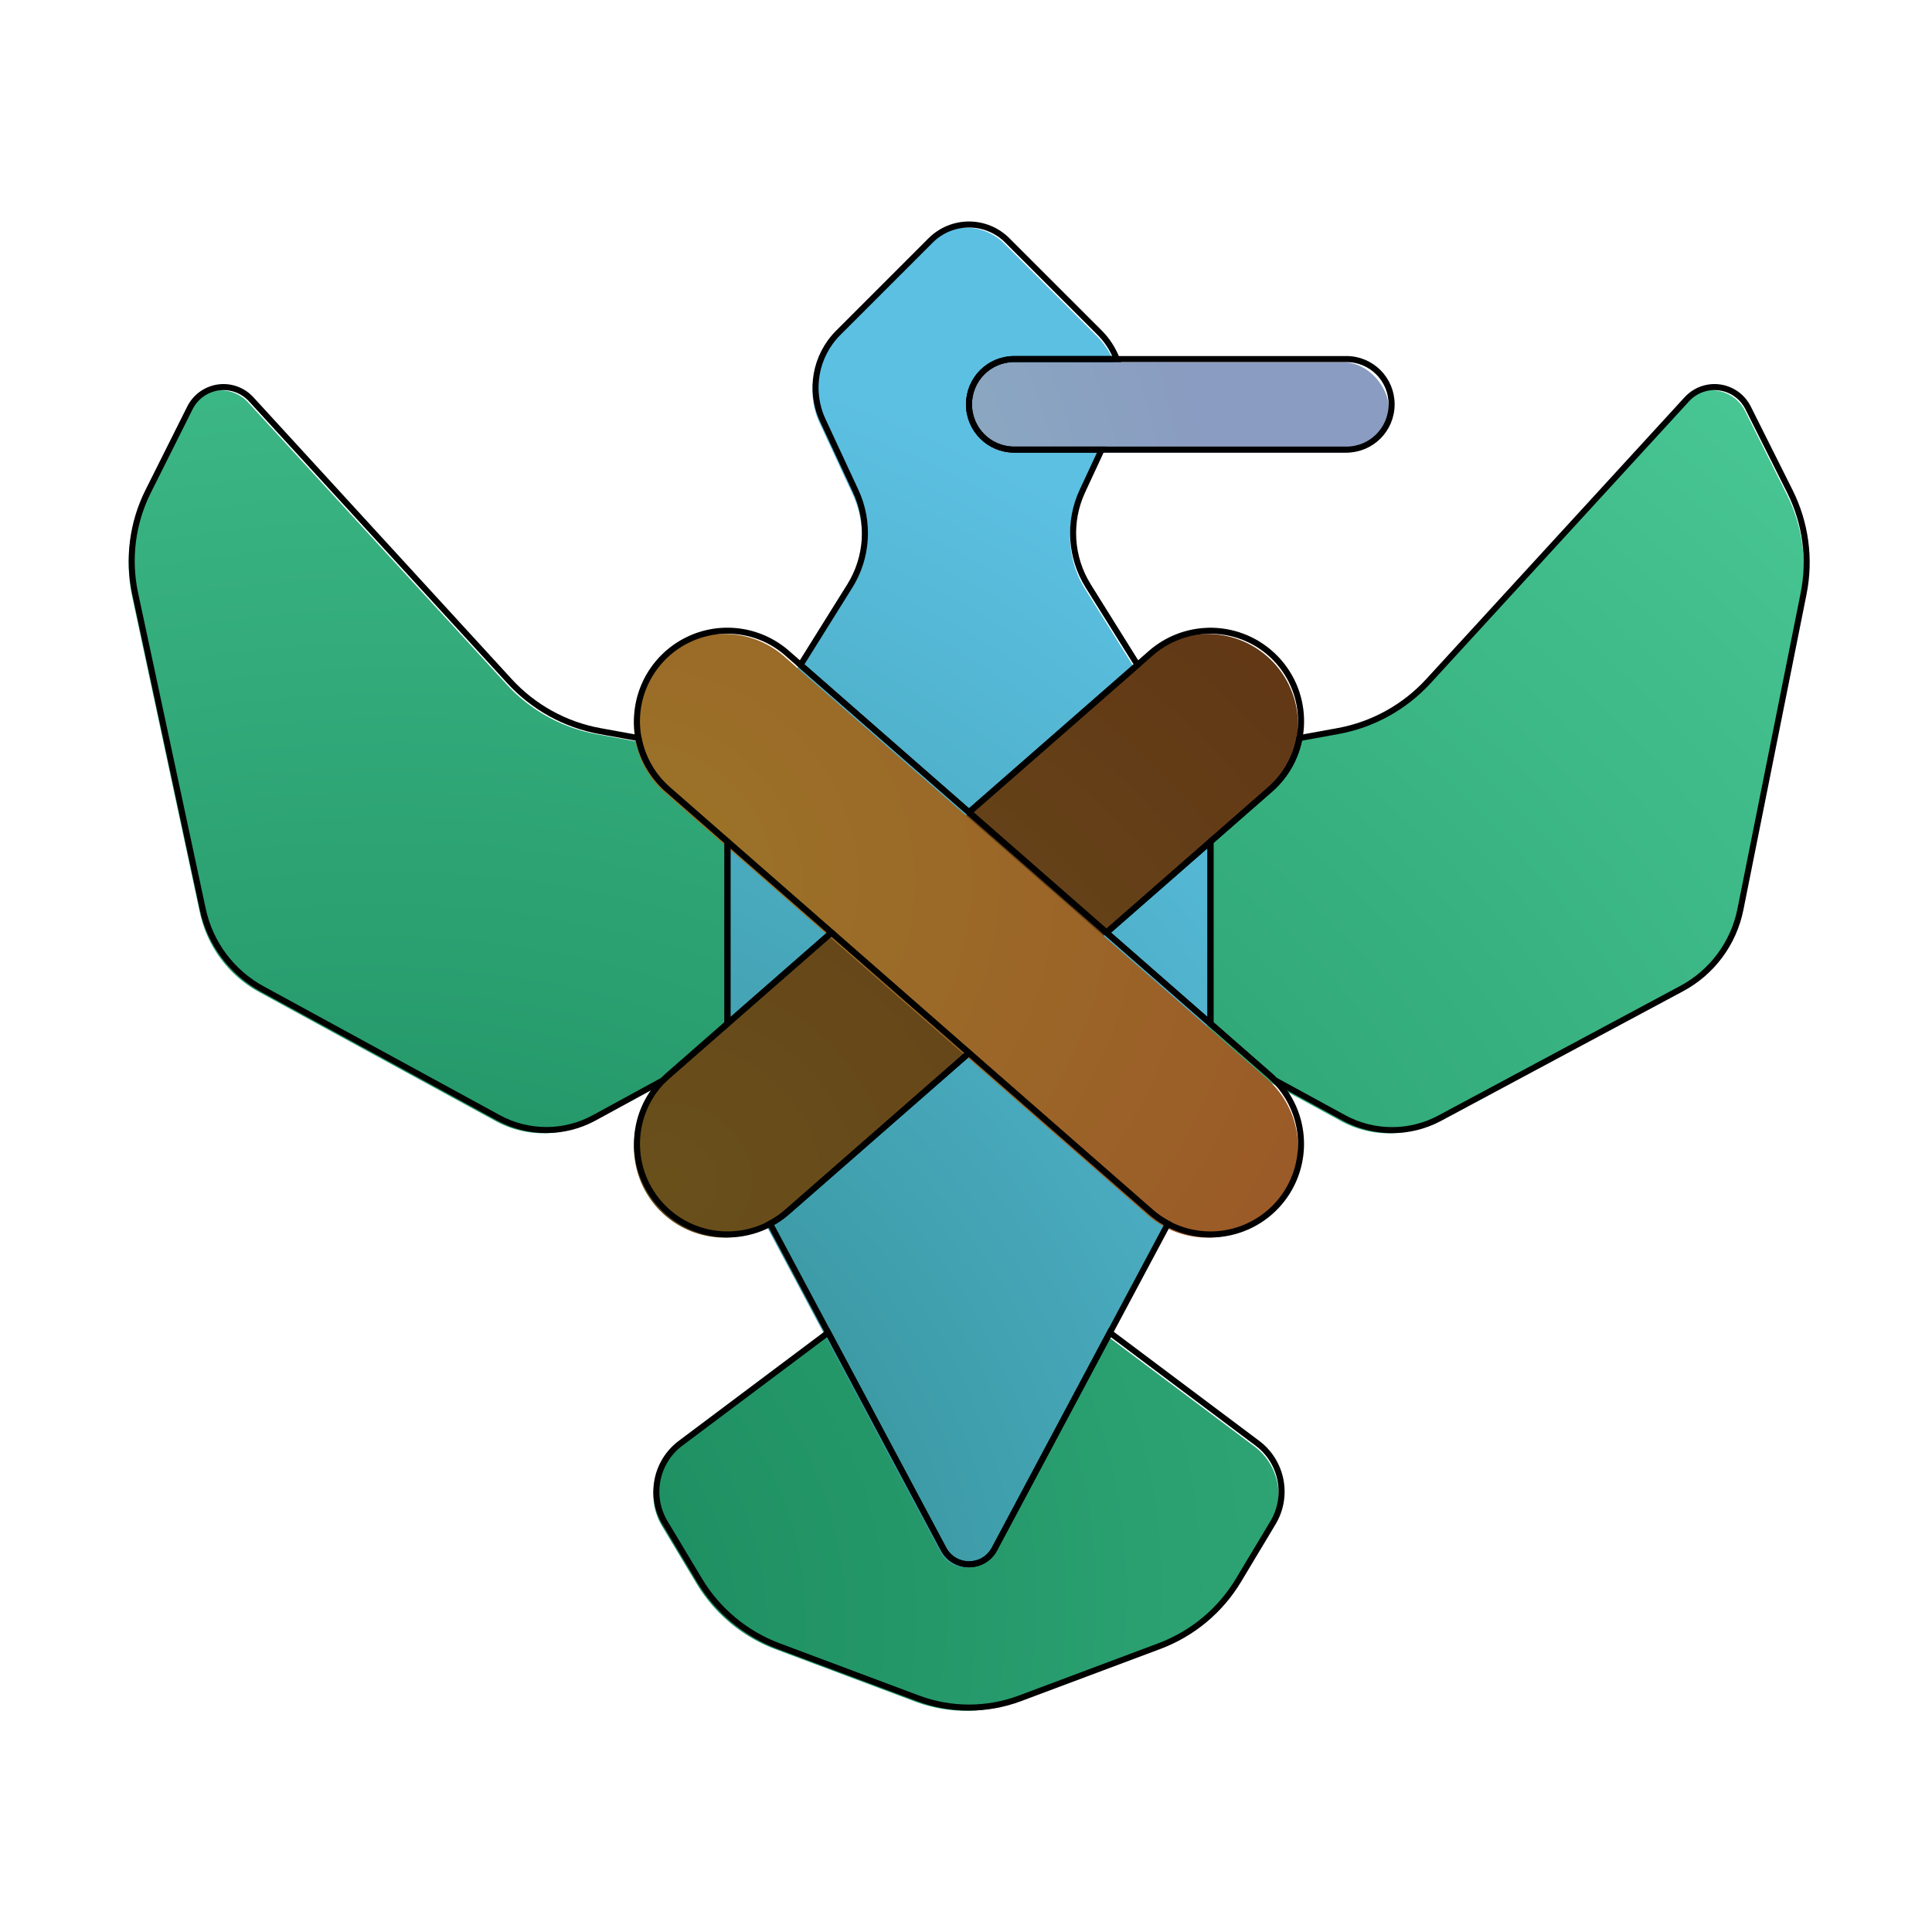 <?xml version="1.0" encoding="UTF-8" standalone="no"?>
<svg
   width="64"
   height="64"
   version="1.1"
   id="svg10"
   sodipodi:docname="zen-bound-2.svg"
   inkscape:version="1.4 (e7c3feb100, 2024-10-09)"
   xmlns:inkscape="http://www.inkscape.org/namespaces/inkscape"
   xmlns:sodipodi="http://sodipodi.sourceforge.net/DTD/sodipodi-0.dtd"
   xmlns:xlink="http://www.w3.org/1999/xlink"
   xmlns="http://www.w3.org/2000/svg"
   xmlns:svg="http://www.w3.org/2000/svg">
  <defs
     id="defs10">
    <linearGradient
       id="linearGradient17"
       inkscape:collect="always">
      <stop
         style="stop-color:#69501b;stop-opacity:1;"
         offset="0"
         id="stop18" />
      <stop
         style="stop-color:#613615;stop-opacity:1;"
         offset="1"
         id="stop19" />
    </linearGradient>
    <linearGradient
       id="linearGradient16"
       inkscape:collect="always">
      <stop
         style="stop-color:#9b7528;stop-opacity:1;"
         offset="0"
         id="stop16" />
      <stop
         style="stop-color:#9b5928;stop-opacity:1;"
         offset="1"
         id="stop17" />
    </linearGradient>
    <inkscape:path-effect
       effect="fillet_chamfer"
       id="path-effect16"
       is_visible="true"
       lpeversion="1"
       nodesatellites_param="F,0,1,1,0,1.792,0,1 @ F,0,1,1,0,1.792,0,1 @ F,0,0,1,0,1.792,0,1 @ F,0,1,1,0,1.792,0,1 @ F,0,1,1,0,1.792,0,1 @ F,0,1,1,0,1.792,0,1 @ F,0,1,1,0,1.792,0,1 @ F,0,1,1,0,1.792,0,1 @ F,0,1,1,0,1.792,0,1 @ F,0,1,1,0,1.792,0,1"
       radius="0"
       unit="px"
       method="auto"
       mode="F"
       chamfer_steps="1"
       flexible="false"
       use_knot_distance="true"
       apply_no_radius="true"
       apply_with_radius="true"
       only_selected="false"
       hide_knots="false" />
    <inkscape:path-effect
       effect="fillet_chamfer"
       id="path-effect15"
       is_visible="true"
       lpeversion="1"
       nodesatellites_param="F,0,0,1,0,1.807,0,1 @ F,0,1,1,0,1.807,0,1 @ F,0,1,1,0,1.807,0,1 @ F,0,1,1,0,1.807,0,1 @ F,0,1,1,0,1.807,0,1 @ F,0,1,1,0,1.807,0,1 @ F,0,1,1,0,1.807,0,1 | F,0,1,1,0,1.807,0,1 @ F,0,1,1,0,1.807,0,1 @ F,0,1,1,0,1.807,0,1 @ F,0,1,1,0,1.807,0,1 @ F,0,1,1,0,1.807,0,1 @ F,0,1,1,0,1.807,0,1 @ F,0,1,1,0,1.807,0,1 | F,0,1,1,0,1.807,0,1 @ F,0,1,1,0,1.807,0,1 @ F,0,1,1,0,1.807,0,1 @ F,0,1,1,0,1.807,0,1 @ F,0,1,1,0,1.807,0,1 @ F,0,1,1,0,1.807,0,1 @ F,0,1,1,0,1.807,0,1"
       radius="0"
       unit="px"
       method="auto"
       mode="F"
       chamfer_steps="1"
       flexible="false"
       use_knot_distance="true"
       apply_no_radius="true"
       apply_with_radius="true"
       only_selected="false"
       hide_knots="false" />
    <linearGradient
       id="linearGradient13"
       inkscape:collect="always">
      <stop
         style="stop-color:#8ab9c1;stop-opacity:1;"
         offset="0"
         id="stop14" />
      <stop
         style="stop-color:#8a9cc1;stop-opacity:1;"
         offset="1"
         id="stop15" />
    </linearGradient>
    <linearGradient
       id="linearGradient11"
       inkscape:collect="always">
      <stop
         style="stop-color:#28837e;stop-opacity:1;"
         offset="0"
         id="stop12" />
      <stop
         style="stop-color:#5cc0e3;stop-opacity:1;"
         offset="1"
         id="stop13" />
    </linearGradient>
    <linearGradient
       id="linearGradient10"
       inkscape:collect="always">
      <stop
         style="stop-color:#148256;stop-opacity:1;"
         offset="0"
         id="stop10" />
      <stop
         style="stop-color:#59dda8;stop-opacity:1;"
         offset="1"
         id="stop11" />
    </linearGradient>
    <radialGradient
       inkscape:collect="always"
       xlink:href="#linearGradient10"
       id="radialGradient11"
       cx="23.18"
       cy="48.922"
       fx="23.18"
       fy="48.922"
       r="28"
       gradientTransform="matrix(3.153,-0.845,0.679,2.534,-97.269,-48.993)"
       gradientUnits="userSpaceOnUse" />
    <radialGradient
       inkscape:collect="always"
       xlink:href="#linearGradient11"
       id="radialGradient13"
       cx="28.664"
       cy="34.453"
       fx="28.664"
       fy="34.453"
       r="8"
       gradientTransform="matrix(5.148,0,0,5.567,-132.749,-136.552)"
       gradientUnits="userSpaceOnUse" />
    <radialGradient
       inkscape:collect="always"
       xlink:href="#linearGradient13"
       id="radialGradient15"
       cx="32.326"
       cy="18.661"
       fx="32.326"
       fy="18.661"
       r="7"
       gradientTransform="matrix(2.722,0.729,-0.692,2.584,-54.425,-54.385)"
       gradientUnits="userSpaceOnUse" />
    <radialGradient
       inkscape:collect="always"
       xlink:href="#linearGradient16"
       id="radialGradient17"
       cx="27.155"
       cy="30.154"
       fx="27.155"
       fy="30.154"
       r="10.999"
       gradientTransform="matrix(2.371,0,0,2.155,-43.858,-35.81)"
       gradientUnits="userSpaceOnUse" />
    <radialGradient
       inkscape:collect="always"
       xlink:href="#linearGradient17"
       id="radialGradient19"
       cx="28.301"
       cy="34.323"
       fx="28.301"
       fy="34.323"
       r="10.999"
       gradientTransform="matrix(2.687,0,0,2.443,-53.979,-44.719)"
       gradientUnits="userSpaceOnUse" />
    <inkscape:path-effect
       effect="fillet_chamfer"
       id="path-effect16-0"
       is_visible="true"
       lpeversion="1"
       nodesatellites_param="F,0,1,1,0,1.792,0,1 @ F,0,1,1,0,1.792,0,1 @ F,0,0,1,0,1.792,0,1 @ F,0,1,1,0,1.792,0,1 @ F,0,1,1,0,1.792,0,1 @ F,0,1,1,0,1.792,0,1 @ F,0,1,1,0,1.792,0,1 @ F,0,1,1,0,1.792,0,1 @ F,0,1,1,0,1.792,0,1 @ F,0,1,1,0,1.792,0,1"
       radius="0"
       unit="px"
       method="auto"
       mode="F"
       chamfer_steps="1"
       flexible="false"
       use_knot_distance="true"
       apply_no_radius="true"
       apply_with_radius="true"
       only_selected="false"
       hide_knots="false" />
    <inkscape:path-effect
       effect="fillet_chamfer"
       id="path-effect15-0"
       is_visible="true"
       lpeversion="1"
       nodesatellites_param="F,0,0,1,0,1.807,0,1 @ F,0,1,1,0,1.807,0,1 @ F,0,1,1,0,1.807,0,1 @ F,0,1,1,0,1.807,0,1 @ F,0,1,1,0,1.807,0,1 @ F,0,1,1,0,1.807,0,1 @ F,0,1,1,0,1.807,0,1 | F,0,1,1,0,1.807,0,1 @ F,0,1,1,0,1.807,0,1 @ F,0,1,1,0,1.807,0,1 @ F,0,1,1,0,1.807,0,1 @ F,0,1,1,0,1.807,0,1 @ F,0,1,1,0,1.807,0,1 @ F,0,1,1,0,1.807,0,1 | F,0,1,1,0,1.807,0,1 @ F,0,1,1,0,1.807,0,1 @ F,0,1,1,0,1.807,0,1 @ F,0,1,1,0,1.807,0,1 @ F,0,1,1,0,1.807,0,1 @ F,0,1,1,0,1.807,0,1 @ F,0,1,1,0,1.807,0,1"
       radius="0"
       unit="px"
       method="auto"
       mode="F"
       chamfer_steps="1"
       flexible="false"
       use_knot_distance="true"
       apply_no_radius="true"
       apply_with_radius="true"
       only_selected="false"
       hide_knots="false" />
    <filter
       inkscape:collect="always"
       style="color-interpolation-filters:sRGB"
       id="filter23"
       x="-0.075"
       y="-0.085"
       width="1.15"
       height="1.169">
      <feGaussianBlur
         inkscape:collect="always"
         stdDeviation="1.691"
         id="feGaussianBlur23" />
    </filter>
  </defs>
  <sodipodi:namedview
     id="namedview10"
     pagecolor="#505050"
     bordercolor="#eeeeee"
     borderopacity="1"
     inkscape:showpageshadow="0"
     inkscape:pageopacity="0"
     inkscape:pagecheckerboard="0"
     inkscape:deskcolor="#505050"
     inkscape:zoom="18.109375"
     inkscape:cx="36.058671"
     inkscape:cy="31.94478"
     inkscape:current-layer="svg10" />
  <path
     d="M 6.192,13.616 4.808,16.384 A 5.151,5.151 97.235 0 0 4.379,19.767 l 2.243,10.467 a 3.938,3.938 53.258 0 0 1.965,2.632 l 7.828,4.27 a 3.312,3.312 0 0 0 3.172,0 l 7.828,-4.27 A 3.044,3.044 120.695 0 0 29,30.193 V 27.807 A 2.165,2.165 50.152 0 0 27.222,25.677 l -7.445,-1.354 a 5.371,5.371 28.897 0 1 -2.999,-1.655 L 8.221,13.332 a 1.244,1.244 172.027 0 0 -2.029,0.284 z m 49.587,-0.284 -8.558,9.336 a 5.371,5.371 151.103 0 1 -2.999,1.655 l -7.445,1.354 A 2.165,2.165 129.848 0 0 35,27.807 v 2.386 a 3.044,3.044 59.305 0 0 1.586,2.672 l 7.828,4.27 a 3.342,3.342 0.216 0 0 3.179,0.012 l 8.015,-4.294 a 3.83,3.83 126.566 0 0 1.947,-2.625 l 2.091,-10.457 a 5.266,5.266 82.372 0 0 -0.454,-3.388 l -1.384,-2.768 a 1.244,1.244 7.973 0 0 -2.029,-0.284 z m -28.225,30.752 -5.109,3.832 a 2.003,2.003 101.083 0 0 -0.516,2.633 l 1.141,1.901 a 5.177,5.177 39.796 0 0 2.621,2.184 l 4.616,1.731 a 4.818,4.818 0 0 0 3.384,0 l 4.616,-1.731 a 5.177,5.177 140.204 0 0 2.621,-2.184 l 1.141,-1.901 A 2.003,2.003 78.917 0 0 41.555,47.916 L 36.445,44.084 A 5.42,5.42 18.435 0 0 33.193,43 h -2.386 a 5.42,5.42 161.565 0 0 -3.252,1.084 z"
     style="fill:url(#radialGradient11)"
     id="path2"
     inkscape:path-effect="#path-effect15"
     inkscape:original-d="m 7,12 -3,6 3,14 11,6 11,-6 V 26 L 18,24 Z m 50,0 -11,12 -11,2 v 6 L 46,38 57.2,32 60,18 Z m -28,31 -8,6 3,5 8,3 8,-3 3,-5 -8,-6 z" />
  <path
     d="m 30.733,8.067 -3.066,3.066 a 2.564,2.564 100.048 0 0 -0.513,2.893 l 1.091,2.349 a 3.307,3.307 93.55 0 1 -0.195,3.145 l -3.1,4.961 A 6.249,6.249 106.003 0 0 24,27.792 v 8.416 a 7.169,7.169 75.964 0 0 0.843,3.373 l 6.313,11.837 a 0.956,0.956 0 0 0 1.687,0 L 39.157,39.581 A 7.169,7.169 104.036 0 0 40,36.208 v -8.416 a 6.249,6.249 73.997 0 0 -0.95,-3.312 l -3.1,-4.961 a 3.307,3.307 86.45 0 1 -0.195,-3.145 l 1.091,-2.349 A 2.564,2.564 79.952 0 0 36.333,11.133 L 33.267,8.067 a 1.792,1.792 0 0 0 -2.534,0 z"
     style="fill:url(#radialGradient13)"
     id="path5"
     inkscape:path-effect="#path-effect16"
     inkscape:original-d="M 32,6.8000001 26.4,12.4 29,18 24,26 v 12 l 8,15 8,-15 V 26 l -5,-8 2.6,-5.6 z" />
  <rect
     x="32"
     y="12"
     width="14"
     height="3"
     style="fill:url(#radialGradient15)"
     id="rect7"
     rx="1.5"
     ry="1.5" />
  <path
     style="fill:url(#radialGradient19);stroke-linecap:round;stroke-linejoin:round"
     d="m 38.025,21.742 -16,14 a 3,3 0 0 0 -0.283,4.232 3,3 0 0 0 4.232,0.283 l 16,-14 a 3,3 0 0 0 0.283,-4.232 3,3 0 0 0 -4.232,-0.283 z"
     id="path8" />
  <path
     style="fill:url(#radialGradient17);stroke-linecap:round;stroke-linejoin:round"
     d="m 23.801,21.006 a 3,3 0 0 0 -2.059,1.02 3,3 0 0 0 0.283,4.232 l 16,14 a 3,3 0 0 0 4.232,-0.283 3,3 0 0 0 -0.283,-4.232 l -16,-14 a 3,3 0 0 0 -2.174,-0.736 z"
     id="path10" />
  <g
     id="g23"
     style="filter:url(#filter23)">
    <path
       d="m 7.226,12.835 c -0.395,0.058 -0.748,0.304 -0.934,0.676 l -1.385,2.768 c -0.523,1.046 -0.675,2.239 -0.43,3.383 l 2.242,10.467 c 0.241,1.121 0.958,2.082 1.965,2.631 l 7.828,4.27 c 0.989,0.539 2.183,0.539 3.172,0 l 2.291,-1.25 c 0.048,-0.048 0.096,-0.097 0.148,-0.143 l 1.975,-1.729 v -6.027 l -1.975,-1.729 c -0.526,-0.46 -0.851,-1.064 -0.971,-1.701 l -1.277,-0.232 c -1.153,-0.21 -2.206,-0.792 -2.998,-1.656 L 8.32,13.226 c -0.182,-0.199 -0.424,-0.333 -0.689,-0.383 -0.136,-0.025 -0.273,-0.027 -0.404,-0.008 z m 49.746,0 c -0.132,-0.019 -0.268,-0.018 -0.404,0.008 -0.265,0.049 -0.507,0.184 -0.689,0.383 l -8.559,9.336 c -0.792,0.864 -1.845,1.446 -2.998,1.656 l -1.277,0.232 c -0.12,0.637 -0.445,1.241 -0.971,1.701 l -1.975,1.729 v 6.027 l 1.975,1.729 c 0.052,0.046 0.1,0.094 0.148,0.143 l 2.291,1.25 c 0.99,0.54 2.186,0.545 3.18,0.012 l 8.014,-4.293 c 1.009,-0.54 1.723,-1.503 1.947,-2.625 l 2.092,-10.457 c 0.23,-1.148 0.07,-2.34 -0.453,-3.387 l -1.385,-2.768 c -0.186,-0.373 -0.54,-0.619 -0.936,-0.676 z m -29.539,31.309 -4.889,3.666 c -0.821,0.616 -1.044,1.753 -0.516,2.633 l 1.141,1.902 c 0.602,1.003 1.526,1.773 2.621,2.184 l 4.617,1.73 c 1.091,0.409 2.292,0.409 3.383,0 l 4.617,-1.73 c 1.095,-0.411 2.019,-1.18 2.621,-2.184 l 1.141,-1.902 c 0.528,-0.88 0.305,-2.017 -0.516,-2.633 L 36.765,44.144 32.943,51.312 c -0.36,0.676 -1.328,0.676 -1.688,0 z"
       style="baseline-shift:baseline;display:inline;overflow:visible;fill:none;stroke:#000000;stroke-width:0.2;stroke-dasharray:none;stroke-opacity:1;enable-background:accumulate;stop-color:#000000;stop-opacity:1"
       id="path23" />
    <path
       d="m 32.099,7.437 c -0.475,3.61e-5 -0.931,0.189 -1.268,0.525 l -3.064,3.064 c -0.761,0.761 -0.967,1.916 -0.514,2.893 l 1.092,2.35 c 0.47,1.014 0.397,2.197 -0.195,3.145 l -1.631,2.611 5.58,4.883 5.582,-4.883 -1.631,-2.611 c -0.592,-0.948 -0.666,-2.131 -0.195,-3.145 l 0.639,-1.375 H 33.599 c -0.831,0 -1.5,-0.669 -1.5,-1.5 0,-0.831 0.669,-1.5 1.5,-1.5 h 3.396 c -0.126,-0.318 -0.311,-0.615 -0.562,-0.867 L 33.367,7.962 C 33.031,7.626 32.575,7.437 32.099,7.437 Z m -8,20.443 v 6.027 l 3.445,-3.014 z m 16,0 -3.445,3.014 3.445,3.014 z m -8,7 -6.025,5.271 c -0.176,0.154 -0.367,0.281 -0.564,0.387 L 31.256,51.312 c 0.36,0.676 1.328,0.676 1.688,0 l 5.746,-10.773 c -0.198,-0.106 -0.388,-0.233 -0.564,-0.387 z"
       style="baseline-shift:baseline;display:inline;overflow:visible;fill:none;stroke:#000000;stroke-width:0.2;stroke-dasharray:none;stroke-opacity:1;enable-background:accumulate;stop-color:#000000;stop-opacity:1"
       id="path22" />
    <path
       d="m 33.599,11.894 c -0.831,0 -1.5,0.669 -1.5,1.5 0,0.831 0.669,1.5 1.5,1.5 h 11 c 0.831,0 1.5,-0.669 1.5,-1.5 0,-0.831 -0.669,-1.5 -1.5,-1.5 z"
       style="baseline-shift:baseline;display:inline;overflow:visible;fill:none;stroke:#000000;stroke-width:0.2;stroke-dasharray:none;stroke-opacity:1;enable-background:accumulate;stop-color:#000000;stop-opacity:1"
       id="path21" />
    <path
       d="m 40.004,20.896 c -0.69,0.022 -1.355,0.282 -1.879,0.74 l -6.025,5.271 4.555,3.986 5.42,-4.742 c 1.247,-1.091 1.373,-2.985 0.283,-4.232 -0.524,-0.598 -1.263,-0.964 -2.057,-1.018 -0.099,-0.007 -0.198,-0.009 -0.297,-0.006 z m -12.459,9.998 -5.42,4.742 c -1.247,1.091 -1.373,2.985 -0.283,4.232 1.091,1.247 2.985,1.373 4.232,0.283 l 6.025,-5.271 z"
       style="baseline-shift:baseline;display:inline;overflow:visible;fill:none;stroke:#000000;stroke-width:0.2;stroke-linecap:round;stroke-linejoin:round;stroke-dasharray:none;stroke-opacity:1;enable-background:accumulate;stop-color:#000000;stop-opacity:1"
       id="path20" />
    <path
       d="m 23.9,20.899 a 3,3 0 0 0 -2.059,1.02 3,3 0 0 0 0.283,4.232 l 16,14 a 3,3 0 0 0 4.232,-0.283 3,3 0 0 0 -0.283,-4.232 l -16,-14 a 3,3 0 0 0 -2.174,-0.736 z"
       style="baseline-shift:baseline;display:inline;overflow:visible;fill:none;stroke:#000000;stroke-width:0.2;stroke-linecap:round;stroke-linejoin:round;stroke-dasharray:none;stroke-opacity:1;enable-background:accumulate;stop-color:#000000;stop-opacity:1"
       id="path19" />
  </g>
</svg>

